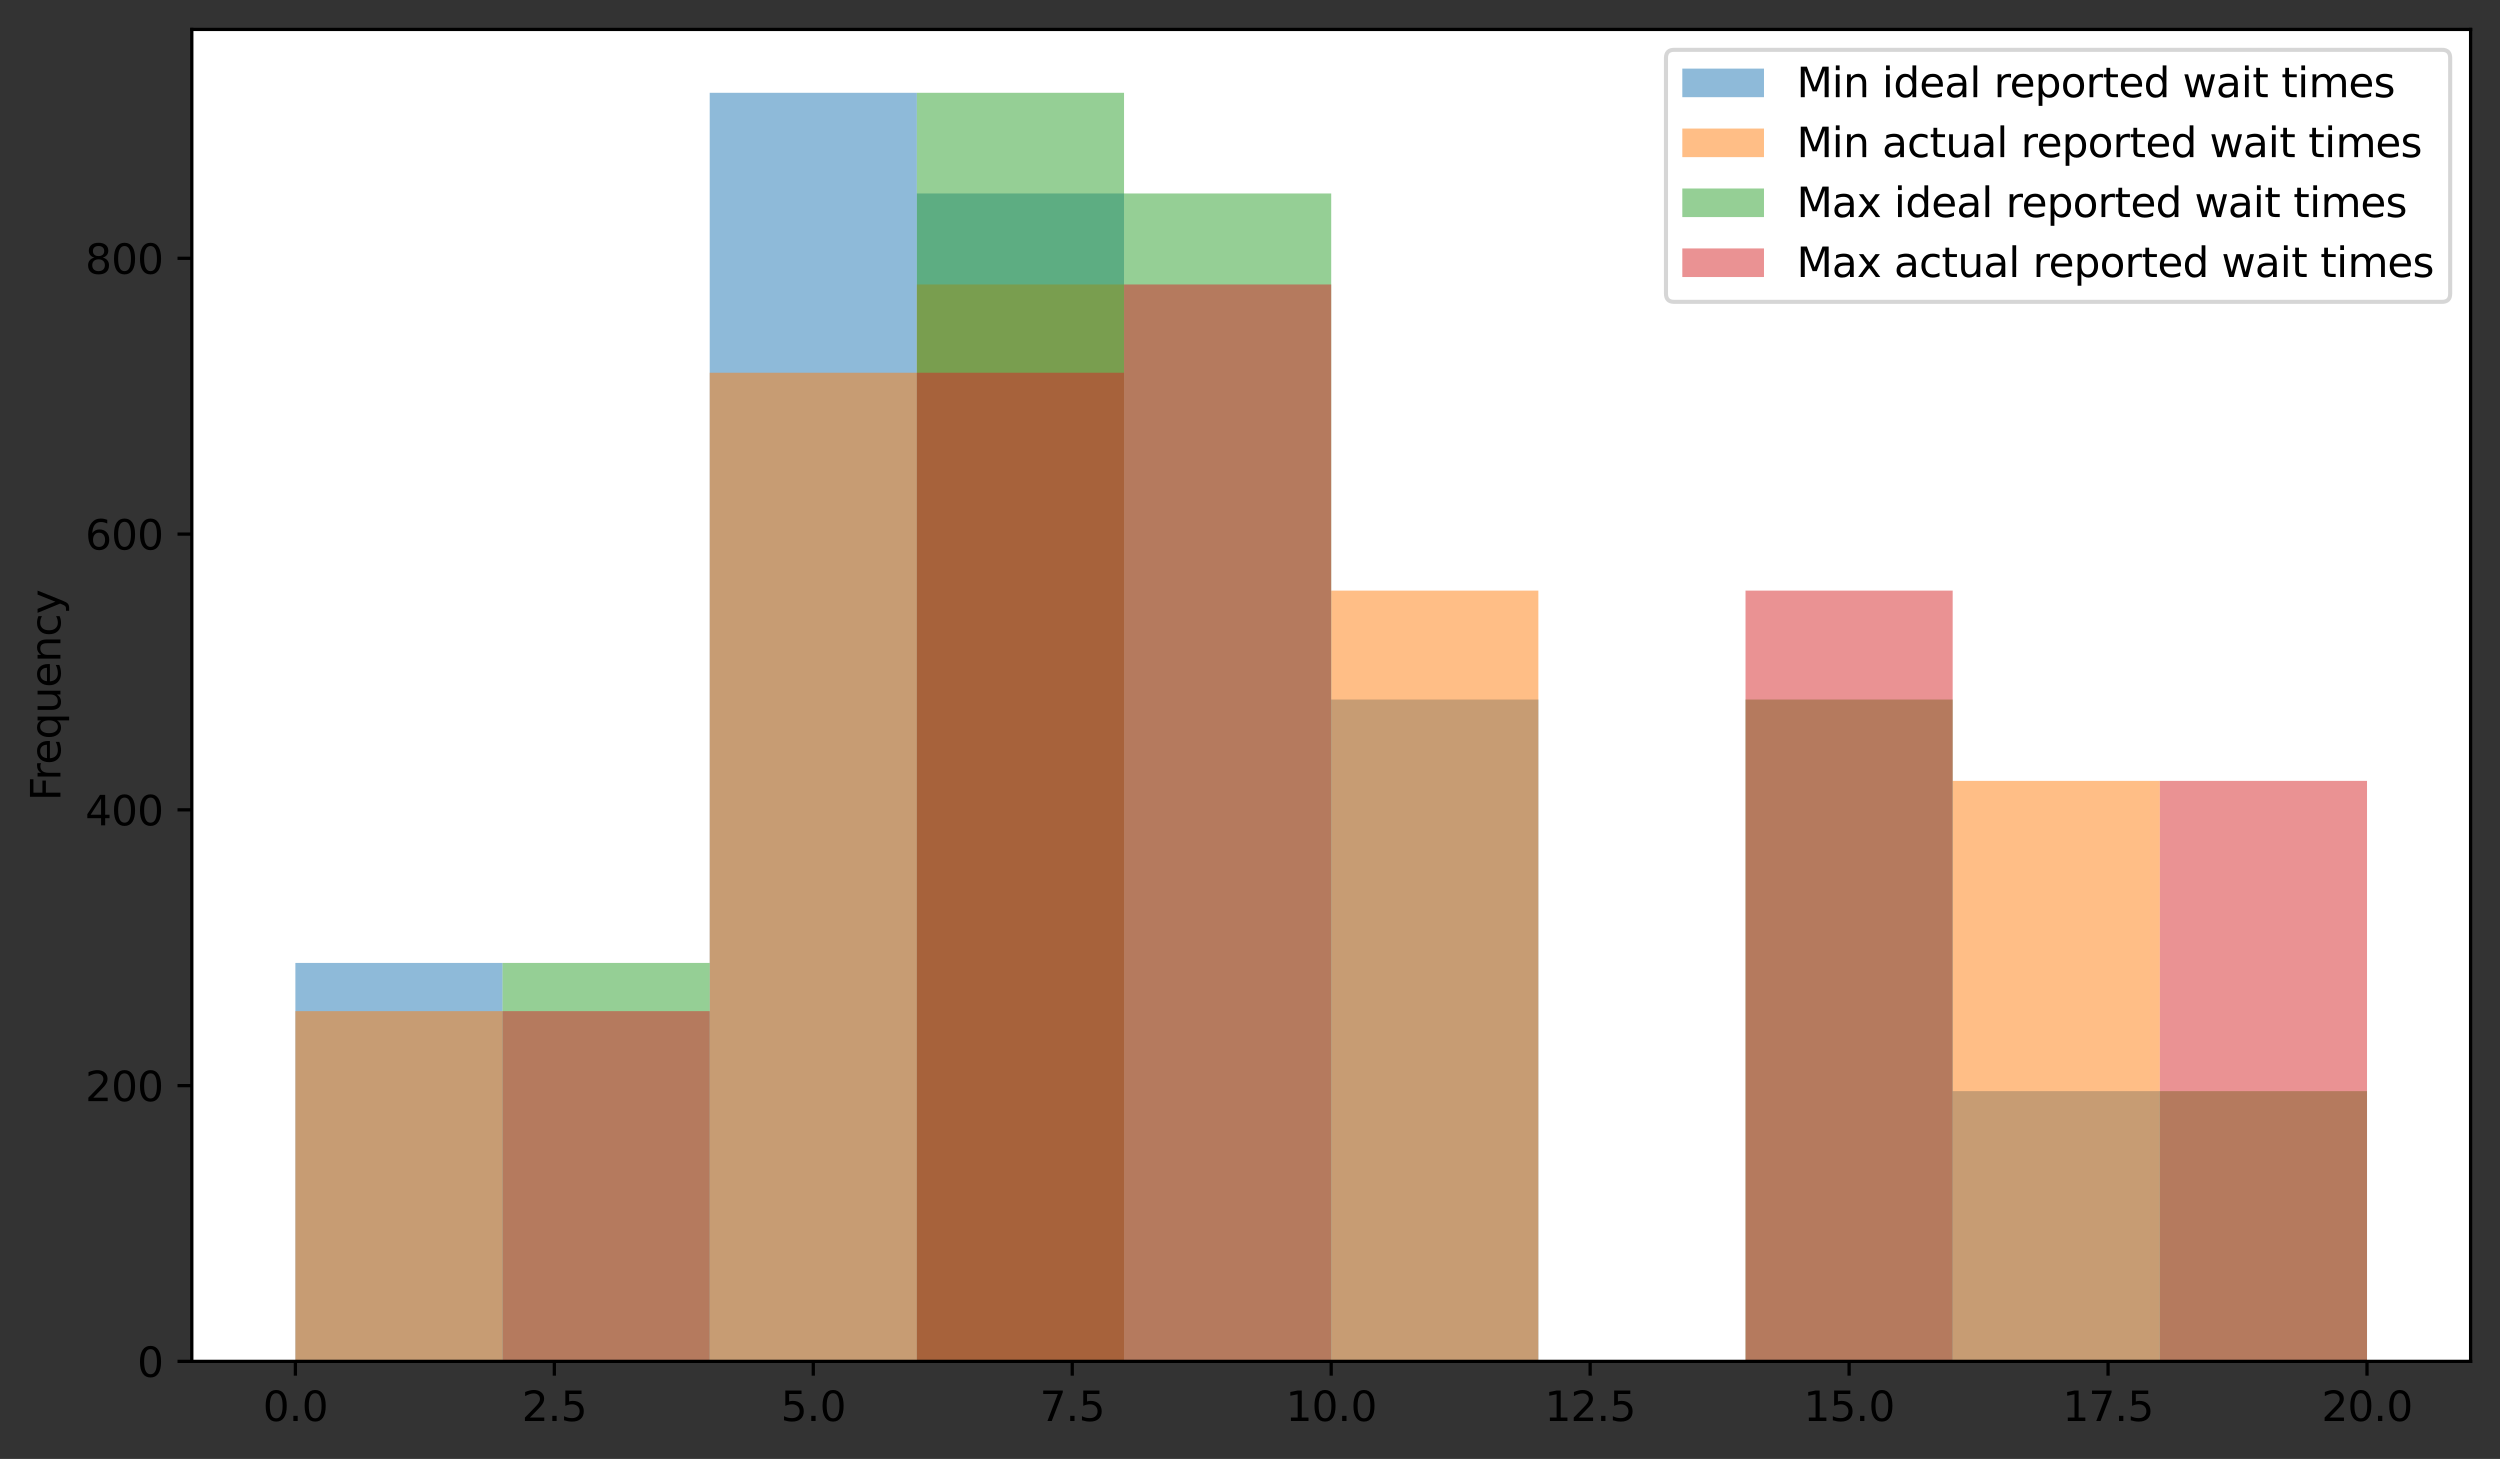 <?xml version="1.0" encoding="utf-8" standalone="no"?>
<!DOCTYPE svg PUBLIC "-//W3C//DTD SVG 1.1//EN"
  "http://www.w3.org/Graphics/SVG/1.1/DTD/svg11.dtd">
<svg xmlns:xlink="http://www.w3.org/1999/xlink" width="612.166pt" height="357.238pt" viewBox="0 0 612.166 357.238" xmlns="http://www.w3.org/2000/svg" version="1.1">
 <rect x="0" y="0" width="612.166" height="357.238" fill="#333333" stroke="none"/>
 <defs>
  <style type="text/css">*{stroke-linejoin: round; stroke-linecap: butt}</style>
 </defs>
 <g id="figure_1">
  <g id="patch_1">
   <path d="M 0 357.238 
L 612.166 357.238 
L 612.166 0 
L 0 0 
L 0 357.238 
z
" style="fill: none"/>
  </g>
  <g id="axes_1">
   <g id="patch_2">
    <path d="M 46.966 333.36 
L 604.966 333.36 
L 604.966 7.2 
L 46.966 7.2 
z
" style="fill: #ffffff"/>
   </g>
   <g id="patch_3">
    <path d="M 72.329 333.36 
L 123.057 333.36 
L 123.057 235.782 
L 72.329 235.782 
z
" clip-path="url(#p09d241f1de)" style="fill: #1f77b4; opacity: 0.5"/>
   </g>
   <g id="patch_4">
    <path d="M 123.057 333.36 
L 173.784 333.36 
L 173.784 333.36 
L 123.057 333.36 
z
" clip-path="url(#p09d241f1de)" style="fill: #1f77b4; opacity: 0.5"/>
   </g>
   <g id="patch_5">
    <path d="M 173.784 333.36 
L 224.511 333.36 
L 224.511 22.731 
L 173.784 22.731 
z
" clip-path="url(#p09d241f1de)" style="fill: #1f77b4; opacity: 0.5"/>
   </g>
   <g id="patch_6">
    <path d="M 224.511 333.36 
L 275.238 333.36 
L 275.238 47.379 
L 224.511 47.379 
z
" clip-path="url(#p09d241f1de)" style="fill: #1f77b4; opacity: 0.5"/>
   </g>
   <g id="patch_7">
    <path d="M 275.238 333.36 
L 325.966 333.36 
L 325.966 333.36 
L 275.238 333.36 
z
" clip-path="url(#p09d241f1de)" style="fill: #1f77b4; opacity: 0.5"/>
   </g>
   <g id="patch_8">
    <path d="M 325.966 333.36 
L 376.693 333.36 
L 376.693 171.293 
L 325.966 171.293 
z
" clip-path="url(#p09d241f1de)" style="fill: #1f77b4; opacity: 0.5"/>
   </g>
   <g id="patch_9">
    <path d="M 376.693 333.36 
L 427.42 333.36 
L 427.42 333.36 
L 376.693 333.36 
z
" clip-path="url(#p09d241f1de)" style="fill: #1f77b4; opacity: 0.5"/>
   </g>
   <g id="patch_10">
    <path d="M 427.42 333.36 
L 478.147 333.36 
L 478.147 333.36 
L 427.42 333.36 
z
" clip-path="url(#p09d241f1de)" style="fill: #1f77b4; opacity: 0.5"/>
   </g>
   <g id="patch_11">
    <path d="M 478.147 333.36 
L 528.875 333.36 
L 528.875 267.183 
L 478.147 267.183 
z
" clip-path="url(#p09d241f1de)" style="fill: #1f77b4; opacity: 0.5"/>
   </g>
   <g id="patch_12">
    <path d="M 528.875 333.36 
L 579.602 333.36 
L 579.602 333.36 
L 528.875 333.36 
z
" clip-path="url(#p09d241f1de)" style="fill: #1f77b4; opacity: 0.5"/>
   </g>
   <g id="patch_13">
    <path d="M 72.329 333.36 
L 123.057 333.36 
L 123.057 247.6 
L 72.329 247.6 
z
" clip-path="url(#p09d241f1de)" style="fill: #ff7f0e; opacity: 0.5"/>
   </g>
   <g id="patch_14">
    <path d="M 123.057 333.36 
L 173.784 333.36 
L 173.784 333.36 
L 123.057 333.36 
z
" clip-path="url(#p09d241f1de)" style="fill: #ff7f0e; opacity: 0.5"/>
   </g>
   <g id="patch_15">
    <path d="M 173.784 333.36 
L 224.511 333.36 
L 224.511 91.272 
L 173.784 91.272 
z
" clip-path="url(#p09d241f1de)" style="fill: #ff7f0e; opacity: 0.5"/>
   </g>
   <g id="patch_16">
    <path d="M 224.511 333.36 
L 275.238 333.36 
L 275.238 69.663 
L 224.511 69.663 
z
" clip-path="url(#p09d241f1de)" style="fill: #ff7f0e; opacity: 0.5"/>
   </g>
   <g id="patch_17">
    <path d="M 275.238 333.36 
L 325.966 333.36 
L 325.966 333.36 
L 275.238 333.36 
z
" clip-path="url(#p09d241f1de)" style="fill: #ff7f0e; opacity: 0.5"/>
   </g>
   <g id="patch_18">
    <path d="M 325.966 333.36 
L 376.693 333.36 
L 376.693 144.619 
L 325.966 144.619 
z
" clip-path="url(#p09d241f1de)" style="fill: #ff7f0e; opacity: 0.5"/>
   </g>
   <g id="patch_19">
    <path d="M 376.693 333.36 
L 427.42 333.36 
L 427.42 333.36 
L 376.693 333.36 
z
" clip-path="url(#p09d241f1de)" style="fill: #ff7f0e; opacity: 0.5"/>
   </g>
   <g id="patch_20">
    <path d="M 427.42 333.36 
L 478.147 333.36 
L 478.147 333.36 
L 427.42 333.36 
z
" clip-path="url(#p09d241f1de)" style="fill: #ff7f0e; opacity: 0.5"/>
   </g>
   <g id="patch_21">
    <path d="M 478.147 333.36 
L 528.875 333.36 
L 528.875 191.214 
L 478.147 191.214 
z
" clip-path="url(#p09d241f1de)" style="fill: #ff7f0e; opacity: 0.5"/>
   </g>
   <g id="patch_22">
    <path d="M 528.875 333.36 
L 579.602 333.36 
L 579.602 333.36 
L 528.875 333.36 
z
" clip-path="url(#p09d241f1de)" style="fill: #ff7f0e; opacity: 0.5"/>
   </g>
   <g id="patch_23">
    <path d="M 72.329 333.36 
L 123.057 333.36 
L 123.057 333.36 
L 72.329 333.36 
z
" clip-path="url(#p09d241f1de)" style="fill: #2ca02c; opacity: 0.5"/>
   </g>
   <g id="patch_24">
    <path d="M 123.057 333.36 
L 173.784 333.36 
L 173.784 235.782 
L 123.057 235.782 
z
" clip-path="url(#p09d241f1de)" style="fill: #2ca02c; opacity: 0.5"/>
   </g>
   <g id="patch_25">
    <path d="M 173.784 333.36 
L 224.511 333.36 
L 224.511 333.36 
L 173.784 333.36 
z
" clip-path="url(#p09d241f1de)" style="fill: #2ca02c; opacity: 0.5"/>
   </g>
   <g id="patch_26">
    <path d="M 224.511 333.36 
L 275.238 333.36 
L 275.238 22.731 
L 224.511 22.731 
z
" clip-path="url(#p09d241f1de)" style="fill: #2ca02c; opacity: 0.5"/>
   </g>
   <g id="patch_27">
    <path d="M 275.238 333.36 
L 325.966 333.36 
L 325.966 47.379 
L 275.238 47.379 
z
" clip-path="url(#p09d241f1de)" style="fill: #2ca02c; opacity: 0.5"/>
   </g>
   <g id="patch_28">
    <path d="M 325.966 333.36 
L 376.693 333.36 
L 376.693 333.36 
L 325.966 333.36 
z
" clip-path="url(#p09d241f1de)" style="fill: #2ca02c; opacity: 0.5"/>
   </g>
   <g id="patch_29">
    <path d="M 376.693 333.36 
L 427.42 333.36 
L 427.42 333.36 
L 376.693 333.36 
z
" clip-path="url(#p09d241f1de)" style="fill: #2ca02c; opacity: 0.5"/>
   </g>
   <g id="patch_30">
    <path d="M 427.42 333.36 
L 478.147 333.36 
L 478.147 171.293 
L 427.42 171.293 
z
" clip-path="url(#p09d241f1de)" style="fill: #2ca02c; opacity: 0.5"/>
   </g>
   <g id="patch_31">
    <path d="M 478.147 333.36 
L 528.875 333.36 
L 528.875 333.36 
L 478.147 333.36 
z
" clip-path="url(#p09d241f1de)" style="fill: #2ca02c; opacity: 0.5"/>
   </g>
   <g id="patch_32">
    <path d="M 528.875 333.36 
L 579.602 333.36 
L 579.602 267.183 
L 528.875 267.183 
z
" clip-path="url(#p09d241f1de)" style="fill: #2ca02c; opacity: 0.5"/>
   </g>
   <g id="patch_33">
    <path d="M 72.329 333.36 
L 123.057 333.36 
L 123.057 333.36 
L 72.329 333.36 
z
" clip-path="url(#p09d241f1de)" style="fill: #d62728; opacity: 0.5"/>
   </g>
   <g id="patch_34">
    <path d="M 123.057 333.36 
L 173.784 333.36 
L 173.784 247.6 
L 123.057 247.6 
z
" clip-path="url(#p09d241f1de)" style="fill: #d62728; opacity: 0.5"/>
   </g>
   <g id="patch_35">
    <path d="M 173.784 333.36 
L 224.511 333.36 
L 224.511 333.36 
L 173.784 333.36 
z
" clip-path="url(#p09d241f1de)" style="fill: #d62728; opacity: 0.5"/>
   </g>
   <g id="patch_36">
    <path d="M 224.511 333.36 
L 275.238 333.36 
L 275.238 91.272 
L 224.511 91.272 
z
" clip-path="url(#p09d241f1de)" style="fill: #d62728; opacity: 0.5"/>
   </g>
   <g id="patch_37">
    <path d="M 275.238 333.36 
L 325.966 333.36 
L 325.966 69.663 
L 275.238 69.663 
z
" clip-path="url(#p09d241f1de)" style="fill: #d62728; opacity: 0.5"/>
   </g>
   <g id="patch_38">
    <path d="M 325.966 333.36 
L 376.693 333.36 
L 376.693 333.36 
L 325.966 333.36 
z
" clip-path="url(#p09d241f1de)" style="fill: #d62728; opacity: 0.5"/>
   </g>
   <g id="patch_39">
    <path d="M 376.693 333.36 
L 427.42 333.36 
L 427.42 333.36 
L 376.693 333.36 
z
" clip-path="url(#p09d241f1de)" style="fill: #d62728; opacity: 0.5"/>
   </g>
   <g id="patch_40">
    <path d="M 427.42 333.36 
L 478.147 333.36 
L 478.147 144.619 
L 427.42 144.619 
z
" clip-path="url(#p09d241f1de)" style="fill: #d62728; opacity: 0.5"/>
   </g>
   <g id="patch_41">
    <path d="M 478.147 333.36 
L 528.875 333.36 
L 528.875 333.36 
L 478.147 333.36 
z
" clip-path="url(#p09d241f1de)" style="fill: #d62728; opacity: 0.5"/>
   </g>
   <g id="patch_42">
    <path d="M 528.875 333.36 
L 579.602 333.36 
L 579.602 191.214 
L 528.875 191.214 
z
" clip-path="url(#p09d241f1de)" style="fill: #d62728; opacity: 0.5"/>
   </g>
   <g id="matplotlib.axis_1">
    <g id="xtick_1">
     <g id="line2d_1">
      <defs>
       <path id="mca59b2dc87" d="M 0 0 
L 0 3.5 
" style="stroke: #000000; stroke-width: 0.8"/>
      </defs>
      <g>
       <use xlink:href="#mca59b2dc87" x="72.329" y="333.36" style="stroke: #000000; stroke-width: 0.8"/>
      </g>
     </g>
     <g id="text_1">
      <!-- 0.0 -->
      <g transform="translate(64.378 347.958) scale(0.1 -0.1)">
       <defs>
        <path id="DejaVuSans-30" d="M 2034 4250 
Q 1547 4250 1301 3770 
Q 1056 3291 1056 2328 
Q 1056 1369 1301 889 
Q 1547 409 2034 409 
Q 2525 409 2770 889 
Q 3016 1369 3016 2328 
Q 3016 3291 2770 3770 
Q 2525 4250 2034 4250 
z
M 2034 4750 
Q 2819 4750 3233 4129 
Q 3647 3509 3647 2328 
Q 3647 1150 3233 529 
Q 2819 -91 2034 -91 
Q 1250 -91 836 529 
Q 422 1150 422 2328 
Q 422 3509 836 4129 
Q 1250 4750 2034 4750 
z
" transform="scale(0.016)"/>
        <path id="DejaVuSans-2e" d="M 684 794 
L 1344 794 
L 1344 0 
L 684 0 
L 684 794 
z
" transform="scale(0.016)"/>
       </defs>
       <use xlink:href="#DejaVuSans-30"/>
       <use xlink:href="#DejaVuSans-2e" x="63.623"/>
       <use xlink:href="#DejaVuSans-30" x="95.41"/>
      </g>
     </g>
    </g>
    <g id="xtick_2">
     <g id="line2d_2">
      <g>
       <use xlink:href="#mca59b2dc87" x="135.738" y="333.36" style="stroke: #000000; stroke-width: 0.8"/>
      </g>
     </g>
     <g id="text_2">
      <!-- 2.5 -->
      <g transform="translate(127.787 347.958) scale(0.1 -0.1)">
       <defs>
        <path id="DejaVuSans-32" d="M 1228 531 
L 3431 531 
L 3431 0 
L 469 0 
L 469 531 
Q 828 903 1448 1529 
Q 2069 2156 2228 2338 
Q 2531 2678 2651 2914 
Q 2772 3150 2772 3378 
Q 2772 3750 2511 3984 
Q 2250 4219 1831 4219 
Q 1534 4219 1204 4116 
Q 875 4013 500 3803 
L 500 4441 
Q 881 4594 1212 4672 
Q 1544 4750 1819 4750 
Q 2544 4750 2975 4387 
Q 3406 4025 3406 3419 
Q 3406 3131 3298 2873 
Q 3191 2616 2906 2266 
Q 2828 2175 2409 1742 
Q 1991 1309 1228 531 
z
" transform="scale(0.016)"/>
        <path id="DejaVuSans-35" d="M 691 4666 
L 3169 4666 
L 3169 4134 
L 1269 4134 
L 1269 2991 
Q 1406 3038 1543 3061 
Q 1681 3084 1819 3084 
Q 2600 3084 3056 2656 
Q 3513 2228 3513 1497 
Q 3513 744 3044 326 
Q 2575 -91 1722 -91 
Q 1428 -91 1123 -41 
Q 819 9 494 109 
L 494 744 
Q 775 591 1075 516 
Q 1375 441 1709 441 
Q 2250 441 2565 725 
Q 2881 1009 2881 1497 
Q 2881 1984 2565 2268 
Q 2250 2553 1709 2553 
Q 1456 2553 1204 2497 
Q 953 2441 691 2322 
L 691 4666 
z
" transform="scale(0.016)"/>
       </defs>
       <use xlink:href="#DejaVuSans-32"/>
       <use xlink:href="#DejaVuSans-2e" x="63.623"/>
       <use xlink:href="#DejaVuSans-35" x="95.41"/>
      </g>
     </g>
    </g>
    <g id="xtick_3">
     <g id="line2d_3">
      <g>
       <use xlink:href="#mca59b2dc87" x="199.147" y="333.36" style="stroke: #000000; stroke-width: 0.8"/>
      </g>
     </g>
     <g id="text_3">
      <!-- 5.0 -->
      <g transform="translate(191.196 347.958) scale(0.1 -0.1)">
       <use xlink:href="#DejaVuSans-35"/>
       <use xlink:href="#DejaVuSans-2e" x="63.623"/>
       <use xlink:href="#DejaVuSans-30" x="95.41"/>
      </g>
     </g>
    </g>
    <g id="xtick_4">
     <g id="line2d_4">
      <g>
       <use xlink:href="#mca59b2dc87" x="262.557" y="333.36" style="stroke: #000000; stroke-width: 0.8"/>
      </g>
     </g>
     <g id="text_4">
      <!-- 7.5 -->
      <g transform="translate(254.605 347.958) scale(0.1 -0.1)">
       <defs>
        <path id="DejaVuSans-37" d="M 525 4666 
L 3525 4666 
L 3525 4397 
L 1831 0 
L 1172 0 
L 2766 4134 
L 525 4134 
L 525 4666 
z
" transform="scale(0.016)"/>
       </defs>
       <use xlink:href="#DejaVuSans-37"/>
       <use xlink:href="#DejaVuSans-2e" x="63.623"/>
       <use xlink:href="#DejaVuSans-35" x="95.41"/>
      </g>
     </g>
    </g>
    <g id="xtick_5">
     <g id="line2d_5">
      <g>
       <use xlink:href="#mca59b2dc87" x="325.966" y="333.36" style="stroke: #000000; stroke-width: 0.8"/>
      </g>
     </g>
     <g id="text_5">
      <!-- 10.0 -->
      <g transform="translate(314.833 347.958) scale(0.1 -0.1)">
       <defs>
        <path id="DejaVuSans-31" d="M 794 531 
L 1825 531 
L 1825 4091 
L 703 3866 
L 703 4441 
L 1819 4666 
L 2450 4666 
L 2450 531 
L 3481 531 
L 3481 0 
L 794 0 
L 794 531 
z
" transform="scale(0.016)"/>
       </defs>
       <use xlink:href="#DejaVuSans-31"/>
       <use xlink:href="#DejaVuSans-30" x="63.623"/>
       <use xlink:href="#DejaVuSans-2e" x="127.246"/>
       <use xlink:href="#DejaVuSans-30" x="159.033"/>
      </g>
     </g>
    </g>
    <g id="xtick_6">
     <g id="line2d_6">
      <g>
       <use xlink:href="#mca59b2dc87" x="389.375" y="333.36" style="stroke: #000000; stroke-width: 0.8"/>
      </g>
     </g>
     <g id="text_6">
      <!-- 12.5 -->
      <g transform="translate(378.242 347.958) scale(0.1 -0.1)">
       <use xlink:href="#DejaVuSans-31"/>
       <use xlink:href="#DejaVuSans-32" x="63.623"/>
       <use xlink:href="#DejaVuSans-2e" x="127.246"/>
       <use xlink:href="#DejaVuSans-35" x="159.033"/>
      </g>
     </g>
    </g>
    <g id="xtick_7">
     <g id="line2d_7">
      <g>
       <use xlink:href="#mca59b2dc87" x="452.784" y="333.36" style="stroke: #000000; stroke-width: 0.8"/>
      </g>
     </g>
     <g id="text_7">
      <!-- 15.0 -->
      <g transform="translate(441.651 347.958) scale(0.1 -0.1)">
       <use xlink:href="#DejaVuSans-31"/>
       <use xlink:href="#DejaVuSans-35" x="63.623"/>
       <use xlink:href="#DejaVuSans-2e" x="127.246"/>
       <use xlink:href="#DejaVuSans-30" x="159.033"/>
      </g>
     </g>
    </g>
    <g id="xtick_8">
     <g id="line2d_8">
      <g>
       <use xlink:href="#mca59b2dc87" x="516.193" y="333.36" style="stroke: #000000; stroke-width: 0.8"/>
      </g>
     </g>
     <g id="text_8">
      <!-- 17.5 -->
      <g transform="translate(505.06 347.958) scale(0.1 -0.1)">
       <use xlink:href="#DejaVuSans-31"/>
       <use xlink:href="#DejaVuSans-37" x="63.623"/>
       <use xlink:href="#DejaVuSans-2e" x="127.246"/>
       <use xlink:href="#DejaVuSans-35" x="159.033"/>
      </g>
     </g>
    </g>
    <g id="xtick_9">
     <g id="line2d_9">
      <g>
       <use xlink:href="#mca59b2dc87" x="579.602" y="333.36" style="stroke: #000000; stroke-width: 0.8"/>
      </g>
     </g>
     <g id="text_9">
      <!-- 20.0 -->
      <g transform="translate(568.469 347.958) scale(0.1 -0.1)">
       <use xlink:href="#DejaVuSans-32"/>
       <use xlink:href="#DejaVuSans-30" x="63.623"/>
       <use xlink:href="#DejaVuSans-2e" x="127.246"/>
       <use xlink:href="#DejaVuSans-30" x="159.033"/>
      </g>
     </g>
    </g>
   </g>
   <g id="matplotlib.axis_2">
    <g id="ytick_1">
     <g id="line2d_10">
      <defs>
       <path id="m4ded22eda5" d="M 0 0 
L -3.5 0 
" style="stroke: #000000; stroke-width: 0.8"/>
      </defs>
      <g>
       <use xlink:href="#m4ded22eda5" x="46.966" y="333.36" style="stroke: #000000; stroke-width: 0.8"/>
      </g>
     </g>
     <g id="text_10">
      <!-- 0 -->
      <g transform="translate(33.603 337.159) scale(0.1 -0.1)">
       <use xlink:href="#DejaVuSans-30"/>
      </g>
     </g>
    </g>
    <g id="ytick_2">
     <g id="line2d_11">
      <g>
       <use xlink:href="#m4ded22eda5" x="46.966" y="265.832" style="stroke: #000000; stroke-width: 0.8"/>
      </g>
     </g>
     <g id="text_11">
      <!-- 200 -->
      <g transform="translate(20.878 269.631) scale(0.1 -0.1)">
       <use xlink:href="#DejaVuSans-32"/>
       <use xlink:href="#DejaVuSans-30" x="63.623"/>
       <use xlink:href="#DejaVuSans-30" x="127.246"/>
      </g>
     </g>
    </g>
    <g id="ytick_3">
     <g id="line2d_12">
      <g>
       <use xlink:href="#m4ded22eda5" x="46.966" y="198.304" style="stroke: #000000; stroke-width: 0.8"/>
      </g>
     </g>
     <g id="text_12">
      <!-- 400 -->
      <g transform="translate(20.878 202.103) scale(0.1 -0.1)">
       <defs>
        <path id="DejaVuSans-34" d="M 2419 4116 
L 825 1625 
L 2419 1625 
L 2419 4116 
z
M 2253 4666 
L 3047 4666 
L 3047 1625 
L 3713 1625 
L 3713 1100 
L 3047 1100 
L 3047 0 
L 2419 0 
L 2419 1100 
L 313 1100 
L 313 1709 
L 2253 4666 
z
" transform="scale(0.016)"/>
       </defs>
       <use xlink:href="#DejaVuSans-34"/>
       <use xlink:href="#DejaVuSans-30" x="63.623"/>
       <use xlink:href="#DejaVuSans-30" x="127.246"/>
      </g>
     </g>
    </g>
    <g id="ytick_4">
     <g id="line2d_13">
      <g>
       <use xlink:href="#m4ded22eda5" x="46.966" y="130.776" style="stroke: #000000; stroke-width: 0.8"/>
      </g>
     </g>
     <g id="text_13">
      <!-- 600 -->
      <g transform="translate(20.878 134.575) scale(0.1 -0.1)">
       <defs>
        <path id="DejaVuSans-36" d="M 2113 2584 
Q 1688 2584 1439 2293 
Q 1191 2003 1191 1497 
Q 1191 994 1439 701 
Q 1688 409 2113 409 
Q 2538 409 2786 701 
Q 3034 994 3034 1497 
Q 3034 2003 2786 2293 
Q 2538 2584 2113 2584 
z
M 3366 4563 
L 3366 3988 
Q 3128 4100 2886 4159 
Q 2644 4219 2406 4219 
Q 1781 4219 1451 3797 
Q 1122 3375 1075 2522 
Q 1259 2794 1537 2939 
Q 1816 3084 2150 3084 
Q 2853 3084 3261 2657 
Q 3669 2231 3669 1497 
Q 3669 778 3244 343 
Q 2819 -91 2113 -91 
Q 1303 -91 875 529 
Q 447 1150 447 2328 
Q 447 3434 972 4092 
Q 1497 4750 2381 4750 
Q 2619 4750 2861 4703 
Q 3103 4656 3366 4563 
z
" transform="scale(0.016)"/>
       </defs>
       <use xlink:href="#DejaVuSans-36"/>
       <use xlink:href="#DejaVuSans-30" x="63.623"/>
       <use xlink:href="#DejaVuSans-30" x="127.246"/>
      </g>
     </g>
    </g>
    <g id="ytick_5">
     <g id="line2d_14">
      <g>
       <use xlink:href="#m4ded22eda5" x="46.966" y="63.248" style="stroke: #000000; stroke-width: 0.8"/>
      </g>
     </g>
     <g id="text_14">
      <!-- 800 -->
      <g transform="translate(20.878 67.047) scale(0.1 -0.1)">
       <defs>
        <path id="DejaVuSans-38" d="M 2034 2216 
Q 1584 2216 1326 1975 
Q 1069 1734 1069 1313 
Q 1069 891 1326 650 
Q 1584 409 2034 409 
Q 2484 409 2743 651 
Q 3003 894 3003 1313 
Q 3003 1734 2745 1975 
Q 2488 2216 2034 2216 
z
M 1403 2484 
Q 997 2584 770 2862 
Q 544 3141 544 3541 
Q 544 4100 942 4425 
Q 1341 4750 2034 4750 
Q 2731 4750 3128 4425 
Q 3525 4100 3525 3541 
Q 3525 3141 3298 2862 
Q 3072 2584 2669 2484 
Q 3125 2378 3379 2068 
Q 3634 1759 3634 1313 
Q 3634 634 3220 271 
Q 2806 -91 2034 -91 
Q 1263 -91 848 271 
Q 434 634 434 1313 
Q 434 1759 690 2068 
Q 947 2378 1403 2484 
z
M 1172 3481 
Q 1172 3119 1398 2916 
Q 1625 2713 2034 2713 
Q 2441 2713 2670 2916 
Q 2900 3119 2900 3481 
Q 2900 3844 2670 4047 
Q 2441 4250 2034 4250 
Q 1625 4250 1398 4047 
Q 1172 3844 1172 3481 
z
" transform="scale(0.016)"/>
       </defs>
       <use xlink:href="#DejaVuSans-38"/>
       <use xlink:href="#DejaVuSans-30" x="63.623"/>
       <use xlink:href="#DejaVuSans-30" x="127.246"/>
      </g>
     </g>
    </g>
    <g id="text_15">
     <!-- Frequency -->
     <g transform="translate(14.798 196.11) rotate(-90) scale(0.1 -0.1)">
      <defs>
       <path id="DejaVuSans-46" d="M 628 4666 
L 3309 4666 
L 3309 4134 
L 1259 4134 
L 1259 2759 
L 3109 2759 
L 3109 2228 
L 1259 2228 
L 1259 0 
L 628 0 
L 628 4666 
z
" transform="scale(0.016)"/>
       <path id="DejaVuSans-72" d="M 2631 2963 
Q 2534 3019 2420 3045 
Q 2306 3072 2169 3072 
Q 1681 3072 1420 2755 
Q 1159 2438 1159 1844 
L 1159 0 
L 581 0 
L 581 3500 
L 1159 3500 
L 1159 2956 
Q 1341 3275 1631 3429 
Q 1922 3584 2338 3584 
Q 2397 3584 2469 3576 
Q 2541 3569 2628 3553 
L 2631 2963 
z
" transform="scale(0.016)"/>
       <path id="DejaVuSans-65" d="M 3597 1894 
L 3597 1613 
L 953 1613 
Q 991 1019 1311 708 
Q 1631 397 2203 397 
Q 2534 397 2845 478 
Q 3156 559 3463 722 
L 3463 178 
Q 3153 47 2828 -22 
Q 2503 -91 2169 -91 
Q 1331 -91 842 396 
Q 353 884 353 1716 
Q 353 2575 817 3079 
Q 1281 3584 2069 3584 
Q 2775 3584 3186 3129 
Q 3597 2675 3597 1894 
z
M 3022 2063 
Q 3016 2534 2758 2815 
Q 2500 3097 2075 3097 
Q 1594 3097 1305 2825 
Q 1016 2553 972 2059 
L 3022 2063 
z
" transform="scale(0.016)"/>
       <path id="DejaVuSans-71" d="M 947 1747 
Q 947 1113 1208 752 
Q 1469 391 1925 391 
Q 2381 391 2643 752 
Q 2906 1113 2906 1747 
Q 2906 2381 2643 2742 
Q 2381 3103 1925 3103 
Q 1469 3103 1208 2742 
Q 947 2381 947 1747 
z
M 2906 525 
Q 2725 213 2448 61 
Q 2172 -91 1784 -91 
Q 1150 -91 751 415 
Q 353 922 353 1747 
Q 353 2572 751 3078 
Q 1150 3584 1784 3584 
Q 2172 3584 2448 3432 
Q 2725 3281 2906 2969 
L 2906 3500 
L 3481 3500 
L 3481 -1331 
L 2906 -1331 
L 2906 525 
z
" transform="scale(0.016)"/>
       <path id="DejaVuSans-75" d="M 544 1381 
L 544 3500 
L 1119 3500 
L 1119 1403 
Q 1119 906 1312 657 
Q 1506 409 1894 409 
Q 2359 409 2629 706 
Q 2900 1003 2900 1516 
L 2900 3500 
L 3475 3500 
L 3475 0 
L 2900 0 
L 2900 538 
Q 2691 219 2414 64 
Q 2138 -91 1772 -91 
Q 1169 -91 856 284 
Q 544 659 544 1381 
z
M 1991 3584 
L 1991 3584 
z
" transform="scale(0.016)"/>
       <path id="DejaVuSans-6e" d="M 3513 2113 
L 3513 0 
L 2938 0 
L 2938 2094 
Q 2938 2591 2744 2837 
Q 2550 3084 2163 3084 
Q 1697 3084 1428 2787 
Q 1159 2491 1159 1978 
L 1159 0 
L 581 0 
L 581 3500 
L 1159 3500 
L 1159 2956 
Q 1366 3272 1645 3428 
Q 1925 3584 2291 3584 
Q 2894 3584 3203 3211 
Q 3513 2838 3513 2113 
z
" transform="scale(0.016)"/>
       <path id="DejaVuSans-63" d="M 3122 3366 
L 3122 2828 
Q 2878 2963 2633 3030 
Q 2388 3097 2138 3097 
Q 1578 3097 1268 2742 
Q 959 2388 959 1747 
Q 959 1106 1268 751 
Q 1578 397 2138 397 
Q 2388 397 2633 464 
Q 2878 531 3122 666 
L 3122 134 
Q 2881 22 2623 -34 
Q 2366 -91 2075 -91 
Q 1284 -91 818 406 
Q 353 903 353 1747 
Q 353 2603 823 3093 
Q 1294 3584 2113 3584 
Q 2378 3584 2631 3529 
Q 2884 3475 3122 3366 
z
" transform="scale(0.016)"/>
       <path id="DejaVuSans-79" d="M 2059 -325 
Q 1816 -950 1584 -1140 
Q 1353 -1331 966 -1331 
L 506 -1331 
L 506 -850 
L 844 -850 
Q 1081 -850 1212 -737 
Q 1344 -625 1503 -206 
L 1606 56 
L 191 3500 
L 800 3500 
L 1894 763 
L 2988 3500 
L 3597 3500 
L 2059 -325 
z
" transform="scale(0.016)"/>
      </defs>
      <use xlink:href="#DejaVuSans-46"/>
      <use xlink:href="#DejaVuSans-72" x="50.27"/>
      <use xlink:href="#DejaVuSans-65" x="89.133"/>
      <use xlink:href="#DejaVuSans-71" x="150.656"/>
      <use xlink:href="#DejaVuSans-75" x="214.133"/>
      <use xlink:href="#DejaVuSans-65" x="277.512"/>
      <use xlink:href="#DejaVuSans-6e" x="339.035"/>
      <use xlink:href="#DejaVuSans-63" x="402.414"/>
      <use xlink:href="#DejaVuSans-79" x="457.395"/>
     </g>
    </g>
   </g>
   <g id="patch_43">
    <path d="M 46.966 333.36 
L 46.966 7.2 
" style="fill: none; stroke: #000000; stroke-width: 0.8; stroke-linejoin: miter; stroke-linecap: square"/>
   </g>
   <g id="patch_44">
    <path d="M 604.966 333.36 
L 604.966 7.2 
" style="fill: none; stroke: #000000; stroke-width: 0.8; stroke-linejoin: miter; stroke-linecap: square"/>
   </g>
   <g id="patch_45">
    <path d="M 46.966 333.36 
L 604.966 333.36 
" style="fill: none; stroke: #000000; stroke-width: 0.8; stroke-linejoin: miter; stroke-linecap: square"/>
   </g>
   <g id="patch_46">
    <path d="M 46.966 7.2 
L 604.966 7.2 
" style="fill: none; stroke: #000000; stroke-width: 0.8; stroke-linejoin: miter; stroke-linecap: square"/>
   </g>
   <g id="legend_1">
    <g id="patch_47">
     <path d="M 409.942 73.912 
L 597.966 73.912 
Q 599.966 73.912 599.966 71.912 
L 599.966 14.2 
Q 599.966 12.2 597.966 12.2 
L 409.942 12.2 
Q 407.942 12.2 407.942 14.2 
L 407.942 71.912 
Q 407.942 73.912 409.942 73.912 
z
" style="fill: #ffffff; opacity: 0.8; stroke: #cccccc; stroke-linejoin: miter"/>
    </g>
    <g id="patch_48">
     <path d="M 411.942 23.798 
L 431.942 23.798 
L 431.942 16.798 
L 411.942 16.798 
z
" style="fill: #1f77b4; opacity: 0.5"/>
    </g>
    <g id="text_16">
     <!-- Min ideal reported wait times -->
     <g transform="translate(439.942 23.798) scale(0.1 -0.1)">
      <defs>
       <path id="DejaVuSans-4d" d="M 628 4666 
L 1569 4666 
L 2759 1491 
L 3956 4666 
L 4897 4666 
L 4897 0 
L 4281 0 
L 4281 4097 
L 3078 897 
L 2444 897 
L 1241 4097 
L 1241 0 
L 628 0 
L 628 4666 
z
" transform="scale(0.016)"/>
       <path id="DejaVuSans-69" d="M 603 3500 
L 1178 3500 
L 1178 0 
L 603 0 
L 603 3500 
z
M 603 4863 
L 1178 4863 
L 1178 4134 
L 603 4134 
L 603 4863 
z
" transform="scale(0.016)"/>
       <path id="DejaVuSans-20" transform="scale(0.016)"/>
       <path id="DejaVuSans-64" d="M 2906 2969 
L 2906 4863 
L 3481 4863 
L 3481 0 
L 2906 0 
L 2906 525 
Q 2725 213 2448 61 
Q 2172 -91 1784 -91 
Q 1150 -91 751 415 
Q 353 922 353 1747 
Q 353 2572 751 3078 
Q 1150 3584 1784 3584 
Q 2172 3584 2448 3432 
Q 2725 3281 2906 2969 
z
M 947 1747 
Q 947 1113 1208 752 
Q 1469 391 1925 391 
Q 2381 391 2643 752 
Q 2906 1113 2906 1747 
Q 2906 2381 2643 2742 
Q 2381 3103 1925 3103 
Q 1469 3103 1208 2742 
Q 947 2381 947 1747 
z
" transform="scale(0.016)"/>
       <path id="DejaVuSans-61" d="M 2194 1759 
Q 1497 1759 1228 1600 
Q 959 1441 959 1056 
Q 959 750 1161 570 
Q 1363 391 1709 391 
Q 2188 391 2477 730 
Q 2766 1069 2766 1631 
L 2766 1759 
L 2194 1759 
z
M 3341 1997 
L 3341 0 
L 2766 0 
L 2766 531 
Q 2569 213 2275 61 
Q 1981 -91 1556 -91 
Q 1019 -91 701 211 
Q 384 513 384 1019 
Q 384 1609 779 1909 
Q 1175 2209 1959 2209 
L 2766 2209 
L 2766 2266 
Q 2766 2663 2505 2880 
Q 2244 3097 1772 3097 
Q 1472 3097 1187 3025 
Q 903 2953 641 2809 
L 641 3341 
Q 956 3463 1253 3523 
Q 1550 3584 1831 3584 
Q 2591 3584 2966 3190 
Q 3341 2797 3341 1997 
z
" transform="scale(0.016)"/>
       <path id="DejaVuSans-6c" d="M 603 4863 
L 1178 4863 
L 1178 0 
L 603 0 
L 603 4863 
z
" transform="scale(0.016)"/>
       <path id="DejaVuSans-70" d="M 1159 525 
L 1159 -1331 
L 581 -1331 
L 581 3500 
L 1159 3500 
L 1159 2969 
Q 1341 3281 1617 3432 
Q 1894 3584 2278 3584 
Q 2916 3584 3314 3078 
Q 3713 2572 3713 1747 
Q 3713 922 3314 415 
Q 2916 -91 2278 -91 
Q 1894 -91 1617 61 
Q 1341 213 1159 525 
z
M 3116 1747 
Q 3116 2381 2855 2742 
Q 2594 3103 2138 3103 
Q 1681 3103 1420 2742 
Q 1159 2381 1159 1747 
Q 1159 1113 1420 752 
Q 1681 391 2138 391 
Q 2594 391 2855 752 
Q 3116 1113 3116 1747 
z
" transform="scale(0.016)"/>
       <path id="DejaVuSans-6f" d="M 1959 3097 
Q 1497 3097 1228 2736 
Q 959 2375 959 1747 
Q 959 1119 1226 758 
Q 1494 397 1959 397 
Q 2419 397 2687 759 
Q 2956 1122 2956 1747 
Q 2956 2369 2687 2733 
Q 2419 3097 1959 3097 
z
M 1959 3584 
Q 2709 3584 3137 3096 
Q 3566 2609 3566 1747 
Q 3566 888 3137 398 
Q 2709 -91 1959 -91 
Q 1206 -91 779 398 
Q 353 888 353 1747 
Q 353 2609 779 3096 
Q 1206 3584 1959 3584 
z
" transform="scale(0.016)"/>
       <path id="DejaVuSans-74" d="M 1172 4494 
L 1172 3500 
L 2356 3500 
L 2356 3053 
L 1172 3053 
L 1172 1153 
Q 1172 725 1289 603 
Q 1406 481 1766 481 
L 2356 481 
L 2356 0 
L 1766 0 
Q 1100 0 847 248 
Q 594 497 594 1153 
L 594 3053 
L 172 3053 
L 172 3500 
L 594 3500 
L 594 4494 
L 1172 4494 
z
" transform="scale(0.016)"/>
       <path id="DejaVuSans-77" d="M 269 3500 
L 844 3500 
L 1563 769 
L 2278 3500 
L 2956 3500 
L 3675 769 
L 4391 3500 
L 4966 3500 
L 4050 0 
L 3372 0 
L 2619 2869 
L 1863 0 
L 1184 0 
L 269 3500 
z
" transform="scale(0.016)"/>
       <path id="DejaVuSans-6d" d="M 3328 2828 
Q 3544 3216 3844 3400 
Q 4144 3584 4550 3584 
Q 5097 3584 5394 3201 
Q 5691 2819 5691 2113 
L 5691 0 
L 5113 0 
L 5113 2094 
Q 5113 2597 4934 2840 
Q 4756 3084 4391 3084 
Q 3944 3084 3684 2787 
Q 3425 2491 3425 1978 
L 3425 0 
L 2847 0 
L 2847 2094 
Q 2847 2600 2669 2842 
Q 2491 3084 2119 3084 
Q 1678 3084 1418 2786 
Q 1159 2488 1159 1978 
L 1159 0 
L 581 0 
L 581 3500 
L 1159 3500 
L 1159 2956 
Q 1356 3278 1631 3431 
Q 1906 3584 2284 3584 
Q 2666 3584 2933 3390 
Q 3200 3197 3328 2828 
z
" transform="scale(0.016)"/>
       <path id="DejaVuSans-73" d="M 2834 3397 
L 2834 2853 
Q 2591 2978 2328 3040 
Q 2066 3103 1784 3103 
Q 1356 3103 1142 2972 
Q 928 2841 928 2578 
Q 928 2378 1081 2264 
Q 1234 2150 1697 2047 
L 1894 2003 
Q 2506 1872 2764 1633 
Q 3022 1394 3022 966 
Q 3022 478 2636 193 
Q 2250 -91 1575 -91 
Q 1294 -91 989 -36 
Q 684 19 347 128 
L 347 722 
Q 666 556 975 473 
Q 1284 391 1588 391 
Q 1994 391 2212 530 
Q 2431 669 2431 922 
Q 2431 1156 2273 1281 
Q 2116 1406 1581 1522 
L 1381 1569 
Q 847 1681 609 1914 
Q 372 2147 372 2553 
Q 372 3047 722 3315 
Q 1072 3584 1716 3584 
Q 2034 3584 2315 3537 
Q 2597 3491 2834 3397 
z
" transform="scale(0.016)"/>
      </defs>
      <use xlink:href="#DejaVuSans-4d"/>
      <use xlink:href="#DejaVuSans-69" x="86.279"/>
      <use xlink:href="#DejaVuSans-6e" x="114.062"/>
      <use xlink:href="#DejaVuSans-20" x="177.441"/>
      <use xlink:href="#DejaVuSans-69" x="209.229"/>
      <use xlink:href="#DejaVuSans-64" x="237.012"/>
      <use xlink:href="#DejaVuSans-65" x="300.488"/>
      <use xlink:href="#DejaVuSans-61" x="362.012"/>
      <use xlink:href="#DejaVuSans-6c" x="423.291"/>
      <use xlink:href="#DejaVuSans-20" x="451.074"/>
      <use xlink:href="#DejaVuSans-72" x="482.861"/>
      <use xlink:href="#DejaVuSans-65" x="521.725"/>
      <use xlink:href="#DejaVuSans-70" x="583.248"/>
      <use xlink:href="#DejaVuSans-6f" x="646.725"/>
      <use xlink:href="#DejaVuSans-72" x="707.906"/>
      <use xlink:href="#DejaVuSans-74" x="749.02"/>
      <use xlink:href="#DejaVuSans-65" x="788.229"/>
      <use xlink:href="#DejaVuSans-64" x="849.752"/>
      <use xlink:href="#DejaVuSans-20" x="913.229"/>
      <use xlink:href="#DejaVuSans-77" x="945.016"/>
      <use xlink:href="#DejaVuSans-61" x="1026.803"/>
      <use xlink:href="#DejaVuSans-69" x="1088.082"/>
      <use xlink:href="#DejaVuSans-74" x="1115.865"/>
      <use xlink:href="#DejaVuSans-20" x="1155.074"/>
      <use xlink:href="#DejaVuSans-74" x="1186.861"/>
      <use xlink:href="#DejaVuSans-69" x="1226.07"/>
      <use xlink:href="#DejaVuSans-6d" x="1253.854"/>
      <use xlink:href="#DejaVuSans-65" x="1351.266"/>
      <use xlink:href="#DejaVuSans-73" x="1412.789"/>
     </g>
    </g>
    <g id="patch_49">
     <path d="M 411.942 38.477 
L 431.942 38.477 
L 431.942 31.477 
L 411.942 31.477 
z
" style="fill: #ff7f0e; opacity: 0.5"/>
    </g>
    <g id="text_17">
     <!-- Min actual reported wait times -->
     <g transform="translate(439.942 38.477) scale(0.1 -0.1)">
      <use xlink:href="#DejaVuSans-4d"/>
      <use xlink:href="#DejaVuSans-69" x="86.279"/>
      <use xlink:href="#DejaVuSans-6e" x="114.062"/>
      <use xlink:href="#DejaVuSans-20" x="177.441"/>
      <use xlink:href="#DejaVuSans-61" x="209.229"/>
      <use xlink:href="#DejaVuSans-63" x="270.508"/>
      <use xlink:href="#DejaVuSans-74" x="325.488"/>
      <use xlink:href="#DejaVuSans-75" x="364.697"/>
      <use xlink:href="#DejaVuSans-61" x="428.076"/>
      <use xlink:href="#DejaVuSans-6c" x="489.355"/>
      <use xlink:href="#DejaVuSans-20" x="517.139"/>
      <use xlink:href="#DejaVuSans-72" x="548.926"/>
      <use xlink:href="#DejaVuSans-65" x="587.789"/>
      <use xlink:href="#DejaVuSans-70" x="649.312"/>
      <use xlink:href="#DejaVuSans-6f" x="712.789"/>
      <use xlink:href="#DejaVuSans-72" x="773.971"/>
      <use xlink:href="#DejaVuSans-74" x="815.084"/>
      <use xlink:href="#DejaVuSans-65" x="854.293"/>
      <use xlink:href="#DejaVuSans-64" x="915.816"/>
      <use xlink:href="#DejaVuSans-20" x="979.293"/>
      <use xlink:href="#DejaVuSans-77" x="1011.08"/>
      <use xlink:href="#DejaVuSans-61" x="1092.867"/>
      <use xlink:href="#DejaVuSans-69" x="1154.146"/>
      <use xlink:href="#DejaVuSans-74" x="1181.93"/>
      <use xlink:href="#DejaVuSans-20" x="1221.139"/>
      <use xlink:href="#DejaVuSans-74" x="1252.926"/>
      <use xlink:href="#DejaVuSans-69" x="1292.135"/>
      <use xlink:href="#DejaVuSans-6d" x="1319.918"/>
      <use xlink:href="#DejaVuSans-65" x="1417.33"/>
      <use xlink:href="#DejaVuSans-73" x="1478.854"/>
     </g>
    </g>
    <g id="patch_50">
     <path d="M 411.942 53.155 
L 431.942 53.155 
L 431.942 46.155 
L 411.942 46.155 
z
" style="fill: #2ca02c; opacity: 0.5"/>
    </g>
    <g id="text_18">
     <!-- Max ideal reported wait times -->
     <g transform="translate(439.942 53.155) scale(0.1 -0.1)">
      <defs>
       <path id="DejaVuSans-78" d="M 3513 3500 
L 2247 1797 
L 3578 0 
L 2900 0 
L 1881 1375 
L 863 0 
L 184 0 
L 1544 1831 
L 300 3500 
L 978 3500 
L 1906 2253 
L 2834 3500 
L 3513 3500 
z
" transform="scale(0.016)"/>
      </defs>
      <use xlink:href="#DejaVuSans-4d"/>
      <use xlink:href="#DejaVuSans-61" x="86.279"/>
      <use xlink:href="#DejaVuSans-78" x="147.559"/>
      <use xlink:href="#DejaVuSans-20" x="206.738"/>
      <use xlink:href="#DejaVuSans-69" x="238.525"/>
      <use xlink:href="#DejaVuSans-64" x="266.309"/>
      <use xlink:href="#DejaVuSans-65" x="329.785"/>
      <use xlink:href="#DejaVuSans-61" x="391.309"/>
      <use xlink:href="#DejaVuSans-6c" x="452.588"/>
      <use xlink:href="#DejaVuSans-20" x="480.371"/>
      <use xlink:href="#DejaVuSans-72" x="512.158"/>
      <use xlink:href="#DejaVuSans-65" x="551.021"/>
      <use xlink:href="#DejaVuSans-70" x="612.545"/>
      <use xlink:href="#DejaVuSans-6f" x="676.021"/>
      <use xlink:href="#DejaVuSans-72" x="737.203"/>
      <use xlink:href="#DejaVuSans-74" x="778.316"/>
      <use xlink:href="#DejaVuSans-65" x="817.525"/>
      <use xlink:href="#DejaVuSans-64" x="879.049"/>
      <use xlink:href="#DejaVuSans-20" x="942.525"/>
      <use xlink:href="#DejaVuSans-77" x="974.312"/>
      <use xlink:href="#DejaVuSans-61" x="1056.1"/>
      <use xlink:href="#DejaVuSans-69" x="1117.379"/>
      <use xlink:href="#DejaVuSans-74" x="1145.162"/>
      <use xlink:href="#DejaVuSans-20" x="1184.371"/>
      <use xlink:href="#DejaVuSans-74" x="1216.158"/>
      <use xlink:href="#DejaVuSans-69" x="1255.367"/>
      <use xlink:href="#DejaVuSans-6d" x="1283.15"/>
      <use xlink:href="#DejaVuSans-65" x="1380.562"/>
      <use xlink:href="#DejaVuSans-73" x="1442.086"/>
     </g>
    </g>
    <g id="patch_51">
     <path d="M 411.942 67.833 
L 431.942 67.833 
L 431.942 60.833 
L 411.942 60.833 
z
" style="fill: #d62728; opacity: 0.5"/>
    </g>
    <g id="text_19">
     <!-- Max actual reported wait times -->
     <g transform="translate(439.942 67.833) scale(0.1 -0.1)">
      <use xlink:href="#DejaVuSans-4d"/>
      <use xlink:href="#DejaVuSans-61" x="86.279"/>
      <use xlink:href="#DejaVuSans-78" x="147.559"/>
      <use xlink:href="#DejaVuSans-20" x="206.738"/>
      <use xlink:href="#DejaVuSans-61" x="238.525"/>
      <use xlink:href="#DejaVuSans-63" x="299.805"/>
      <use xlink:href="#DejaVuSans-74" x="354.785"/>
      <use xlink:href="#DejaVuSans-75" x="393.994"/>
      <use xlink:href="#DejaVuSans-61" x="457.373"/>
      <use xlink:href="#DejaVuSans-6c" x="518.652"/>
      <use xlink:href="#DejaVuSans-20" x="546.436"/>
      <use xlink:href="#DejaVuSans-72" x="578.223"/>
      <use xlink:href="#DejaVuSans-65" x="617.086"/>
      <use xlink:href="#DejaVuSans-70" x="678.609"/>
      <use xlink:href="#DejaVuSans-6f" x="742.086"/>
      <use xlink:href="#DejaVuSans-72" x="803.268"/>
      <use xlink:href="#DejaVuSans-74" x="844.381"/>
      <use xlink:href="#DejaVuSans-65" x="883.59"/>
      <use xlink:href="#DejaVuSans-64" x="945.113"/>
      <use xlink:href="#DejaVuSans-20" x="1008.59"/>
      <use xlink:href="#DejaVuSans-77" x="1040.377"/>
      <use xlink:href="#DejaVuSans-61" x="1122.164"/>
      <use xlink:href="#DejaVuSans-69" x="1183.443"/>
      <use xlink:href="#DejaVuSans-74" x="1211.227"/>
      <use xlink:href="#DejaVuSans-20" x="1250.436"/>
      <use xlink:href="#DejaVuSans-74" x="1282.223"/>
      <use xlink:href="#DejaVuSans-69" x="1321.432"/>
      <use xlink:href="#DejaVuSans-6d" x="1349.215"/>
      <use xlink:href="#DejaVuSans-65" x="1446.627"/>
      <use xlink:href="#DejaVuSans-73" x="1508.15"/>
     </g>
    </g>
   </g>
  </g>
 </g>
 <defs>
  <clipPath id="p09d241f1de">
   <rect x="46.966" y="7.2" width="558" height="326.16"/>
  </clipPath>
 </defs>
</svg>
